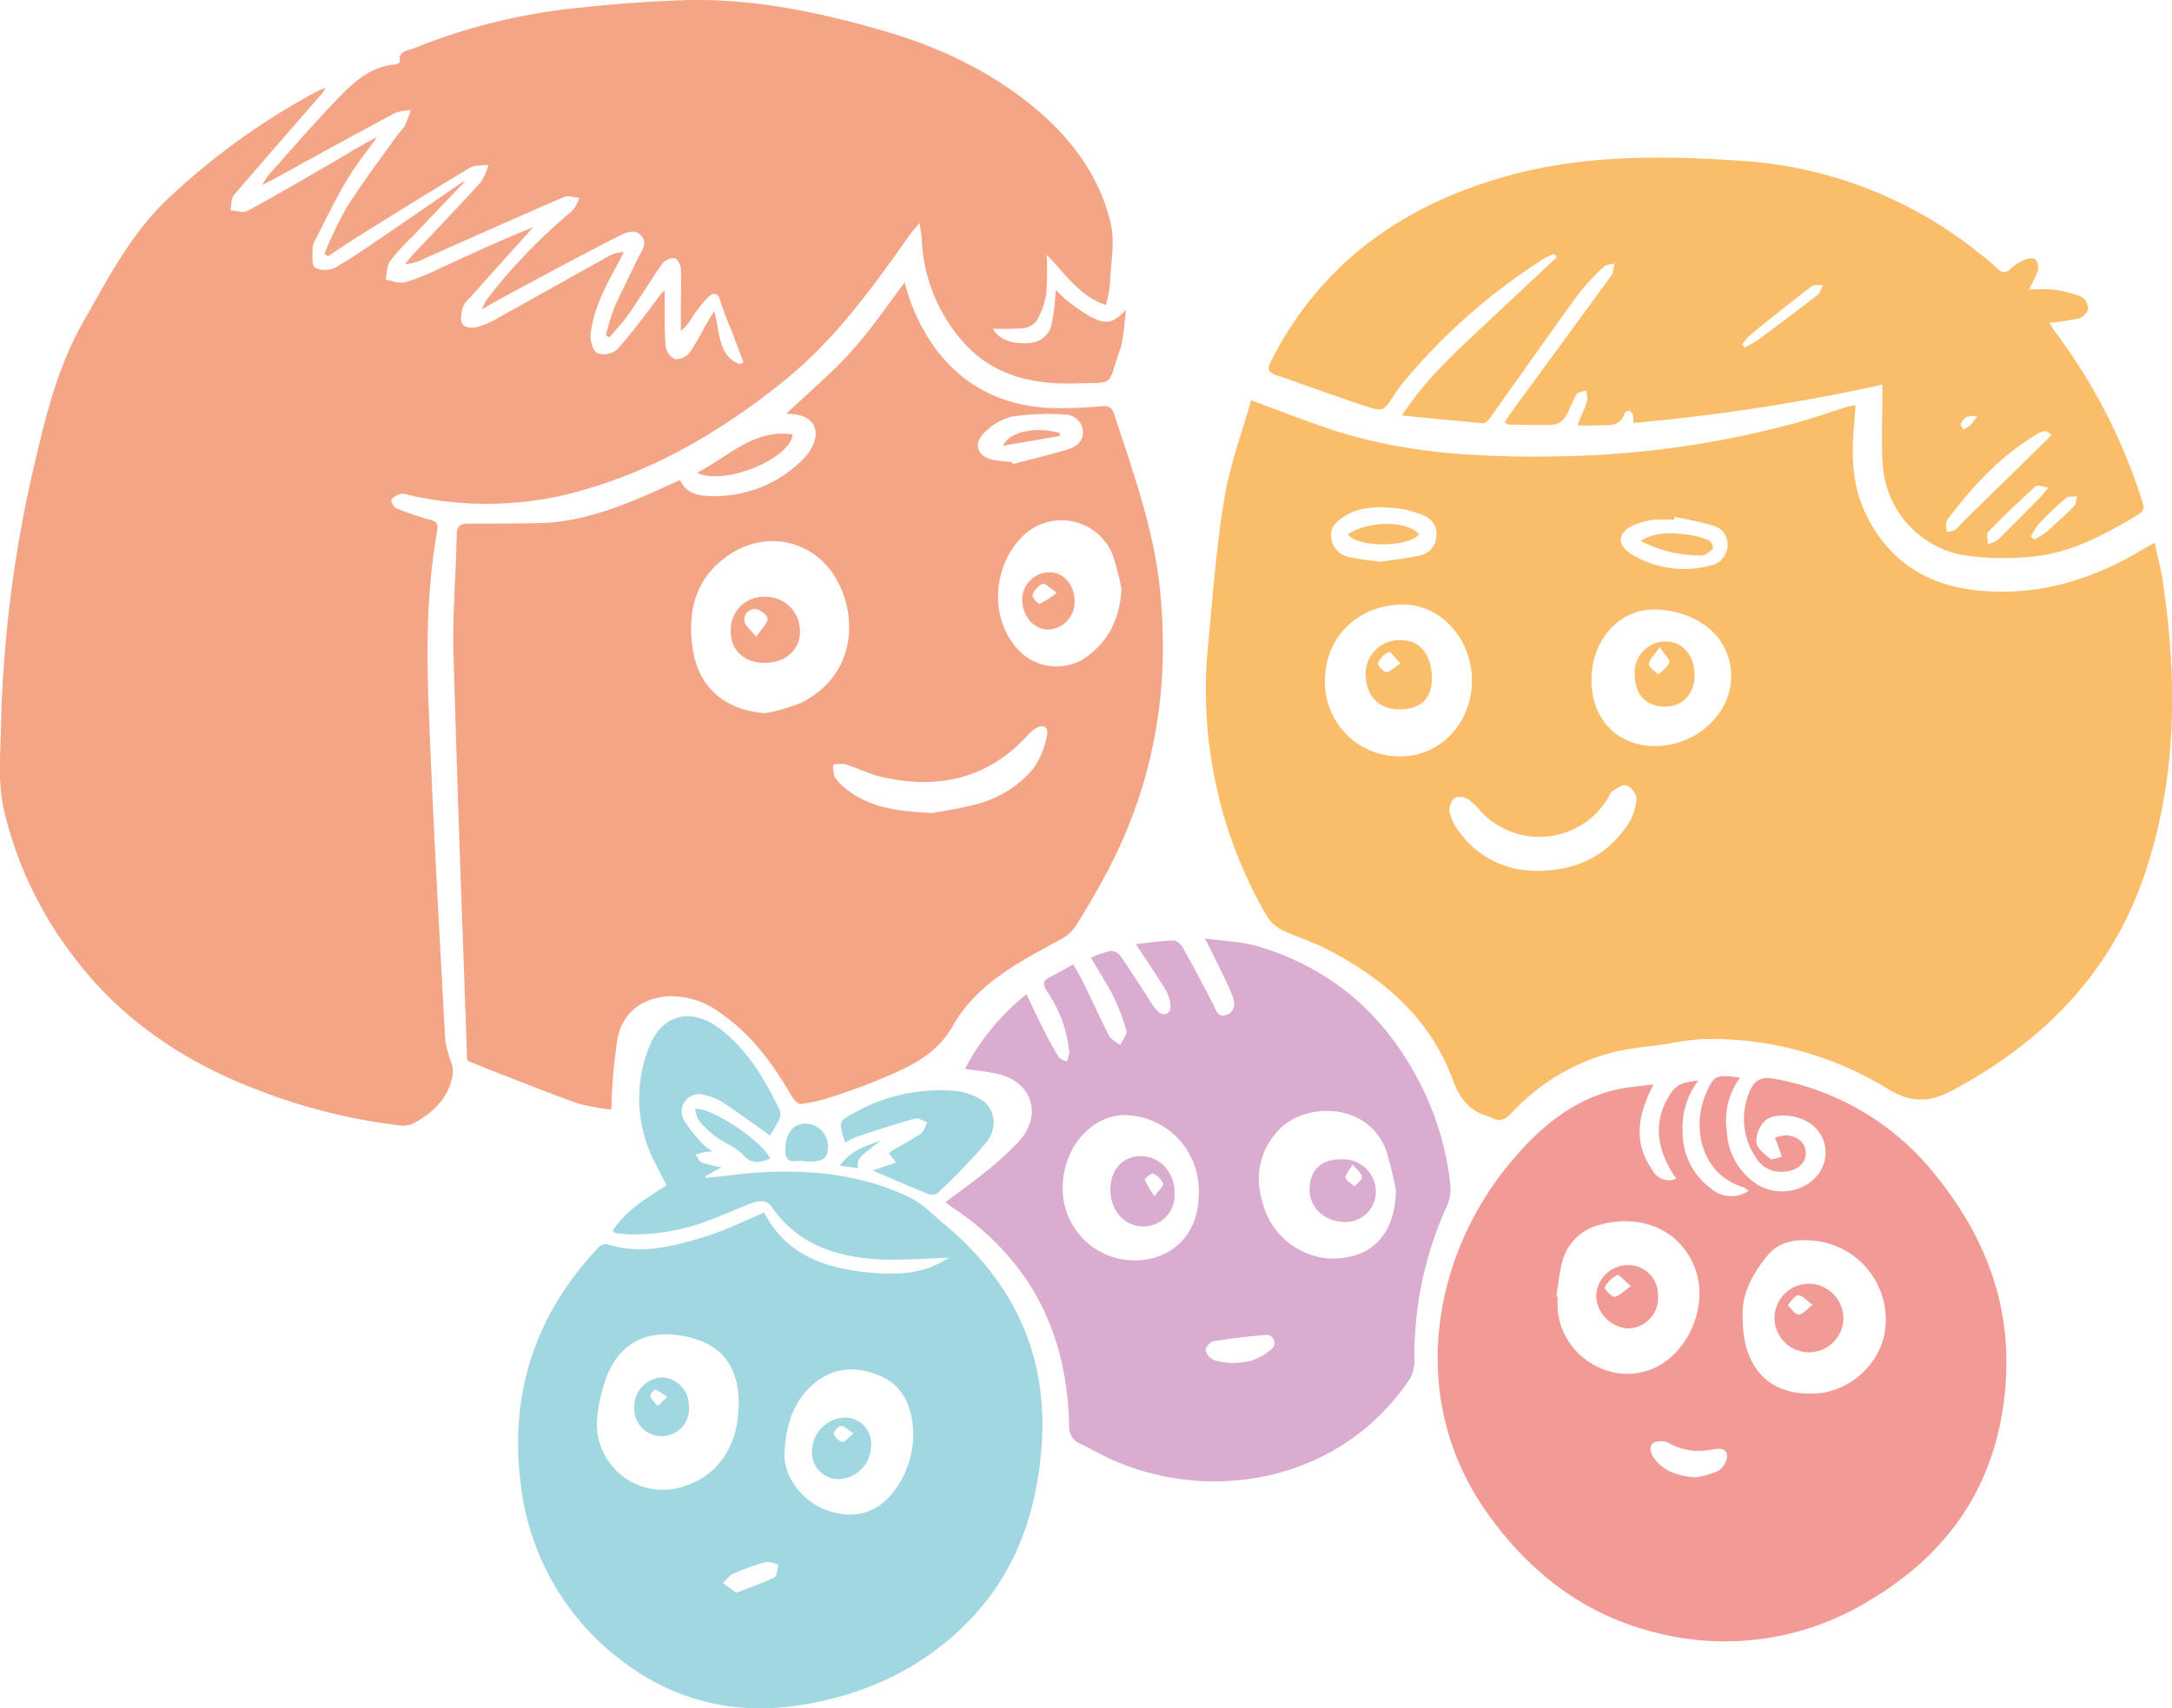 <svg xmlns="http://www.w3.org/2000/svg" viewBox="0 0 352.92 277.57"><defs><style>.cls-1{fill:#fabe6a;}.cls-2{fill:#f4a586;}.cls-3{fill:#f29b96;}.cls-4{fill:#a1d7e1;}.cls-5{fill:#daacd0;}</style></defs><title>families</title><g id="Layer_2" data-name="Layer 2"><g id="Layer_1-2" data-name="Layer 1"><path class="cls-1" d="M203.29,65.05c5.31,1.92,10,3.84,14.75,5.29,12.31,3.72,25,4.07,37.74,3.76a156.69,156.69,0,0,0,35.36-5.2c3-.78,6-1.87,9-2.8a13.28,13.28,0,0,1,1.36-.25c-.07,1-.1,1.83-.18,2.66-.52,5.12-.49,10.16,1.84,15,3.86,7.94,10.32,11.83,19,12.51,9.4.74,17.89-1.89,25.86-6.65.58-.35,1.17-.68,2.07-1.19.48,2.19,1,4.11,1.3,6.07,2.45,16.24,2.38,32.31-3,48.06S332.12,169.11,317.59,177c-3.88,2.09-6.76,2.4-10.85-.07a54.91,54.91,0,0,0-30.14-8.09,49,49,0,0,0-5.76.79c-2.91.43-5.87.65-8.72,1.35a34.1,34.1,0,0,0-16.58,9.95c-1,1.09-2,1.41-3.27.63a.66.66,0,0,0-.17-.08c-3.14-.83-4.82-2.72-6-5.92-3.69-10.11-11.36-16.66-20.7-21.43-2.34-1.19-4.91-1.93-7.26-3.1a6.17,6.17,0,0,1-2.43-2.4,73.19,73.19,0,0,1-9.41-43.89c.76-7.93,1.34-15.91,2.64-23.76C199.83,75.54,201.81,70.32,203.29,65.05Zm12,45.31a12.08,12.08,0,0,0,12.25,12.54c6.37.06,11.53-5.31,11.63-12.1s-4.91-12.47-11-12.56C220.92,98.14,215.38,103.34,215.3,110.36Zm43.3.15c0,6.31,4.17,10.67,10.19,10.72,6.73.06,12.48-5.15,12.51-11.28,0-7.18-6.41-10.83-12.46-10.91C263,99,258.58,104.06,258.6,110.51Zm-8.94,31c6.74,0,11.6-2.57,15-7.76a8.46,8.46,0,0,0,1.25-4,2.9,2.9,0,0,0-1.64-2.14c-.57-.22-1.58.53-2.32,1-.33.2-.45.74-.68,1.11a13,13,0,0,1-20.55,2.22,10.86,10.86,0,0,0-2.17-2.07,2.5,2.5,0,0,0-2.19-.21,2.66,2.66,0,0,0-.83,2.23,8.8,8.8,0,0,0,1.62,3.35A15.32,15.32,0,0,0,249.67,141.5ZM224.44,91.27c2.13-.33,4.2-.53,6.2-1a3.3,3.3,0,0,0,2.75-3.18,3.23,3.23,0,0,0-2.2-3.39,16.7,16.7,0,0,0-4.34-1.12c-3-.3-6-.33-8.7,1.52-1.19.83-2.11,1.74-1.83,3.39a3.56,3.56,0,0,0,2.78,3A49.1,49.1,0,0,0,224.44,91.27ZM272.08,84l-.09.47a25,25,0,0,0-3.39,0,12,12,0,0,0-3.25.91c-2.45,1.11-2.69,3.12-.43,4.56a16.35,16.35,0,0,0,13,1.95,3.39,3.39,0,0,0,2.79-3.18,3.13,3.13,0,0,0-2.34-3.29A62,62,0,0,0,272.08,84Z"/><path class="cls-1" d="M227.79,67.51c3.64-5.58,8-9.61,12.36-13.71s8.53-8,12.8-12l-.42-.55a15.69,15.69,0,0,0-1.77.84,98.13,98.13,0,0,0-22.82,20.13,22.37,22.37,0,0,0-1.43,2c-1.7,2.57-1.74,2.71-4.57,1.79-4.89-1.59-9.72-3.4-14.59-5.06-1.42-.48-1.43-1.12-.79-2.36,8.21-16.06,21.63-25.4,38.67-30.08,12.31-3.38,24.86-3.23,37.44-2.4a68.57,68.57,0,0,1,38.65,14.81c1.09.85,2.17,1.72,3.17,2.67.78.75,1.37.88,2.22.08a8.24,8.24,0,0,1,2.37-1.51c.5-.21,1.43-.25,1.69.05a2.28,2.28,0,0,1,.33,1.85,19.11,19.11,0,0,1-1.48,3,29.22,29.22,0,0,1,4,0,20,20,0,0,1,4.66,1.19,2.39,2.39,0,0,1,1,2,2.25,2.25,0,0,1-1.45,1.47,43.75,43.75,0,0,1-4.84.75c.42.63.69,1.09,1,1.52A91.68,91.68,0,0,1,348,81.2c.29.92.62,1.71-.54,2.4-5.21,3.11-10.54,6.08-16.64,6.77a44.1,44.1,0,0,1-12-.19A16,16,0,0,1,305.93,75.6c-.27-3.68-.06-7.4-.07-11.1,0-.54,0-1.09,0-2a318.92,318.92,0,0,1-40.5,6.23,4.43,4.43,0,0,0,0-1.18,1.4,1.4,0,0,0-.59-.79.85.85,0,0,0-.76.36c-.81,2.47-2.92,1.89-4.7,2-.84.06-1.69,0-3,0,.65-1.62,1.21-2.79,1.58-4a4.48,4.48,0,0,0-.18-1.67c-.53.2-1.31.25-1.55.64-.71,1.17-1.1,2.54-1.84,3.69A2.9,2.9,0,0,1,252.49,69c-2.44.13-4.9,0-7.35,0-.16,0-.32-.17-.67-.36.46-.69.88-1.37,1.35-2l15.92-21.75c.07-.1.2-.19.23-.3.14-.59.25-1.19.37-1.79-.61.18-1.38.19-1.79.58A36.75,36.75,0,0,0,256.32,48c-4.77,6.55-9.41,13.19-14.13,19.79-.29.41-.81,1-1.18,1C236.77,68.39,232.54,68,227.79,67.51Zm105.56,3.13c-.47-.26-.82-.62-1.13-.59a3.56,3.56,0,0,0-1.37.58c-5.7,3.42-10.14,8.17-14.11,13.41a2.36,2.36,0,0,0-.53,1,5.78,5.78,0,0,0,.12,1.37,4,4,0,0,0,1.33-.3,8.56,8.56,0,0,0,1.18-1.2L332.3,71.75C332.6,71.46,332.89,71.14,333.35,70.65Zm-.49,8.56c-1-.11-1.82-.44-2.1-.19-2.63,2.39-5.21,4.85-7.68,7.4-.35.36-.07,1.32-.08,2a5.5,5.5,0,0,0,1.71-.76c2.34-2.27,4.6-4.62,6.89-6.95C331.9,80.41,332.15,80.06,332.86,79.2ZM283.07,56l.42.46a18,18,0,0,0,2.07-1.16c3.28-2.43,6.55-4.87,9.78-7.38.44-.34.57-1.07.85-1.61-.62.07-1.42-.09-1.85.23-3.39,2.59-6.72,5.25-10,7.93A9,9,0,0,0,283.07,56ZM330,87.15l.51.51a10.93,10.93,0,0,0,1.83-1.07c1.6-1.4,3.17-2.83,4.66-4.34.35-.35.33-1.07.48-1.62-.61.09-1.39,0-1.79.3a50.82,50.82,0,0,0-4.24,4A13.44,13.44,0,0,0,330,87.15ZM321.27,67.6a5.06,5.06,0,0,0-1.69.14,2.42,2.42,0,0,0-1,1.12c-.09.2.26.61.41.92a5.31,5.31,0,0,0,1.17-.67A10.72,10.72,0,0,0,321.27,67.6Z"/><path class="cls-1" d="M232.66,110.27c0,3.24-1.84,5-5.25,5s-5.51-2.24-5.5-5.79a5.42,5.42,0,0,1,5.73-5.45C230.73,104,232.66,106.42,232.66,110.27Zm-5.11-2.49c-.89-.9-1.65-1.94-1.87-1.83a3.83,3.83,0,0,0-1.8,1.75c-.12.28.86,1.46,1.39,1.5S226.54,108.46,227.55,107.79Z"/><path class="cls-1" d="M275.35,109.67c0,3-1.88,5.12-4.72,5.15-3.14,0-5-1.9-5-5.21a5,5,0,0,1,5-5.37C273.37,104.21,275.33,106.47,275.35,109.67Zm-5.68-4.52c-.85,1.28-1.67,2-1.74,2.78,0,.52,1,1.13,1.53,1.7.63-.66,1.54-1.22,1.78-2C271.39,107.16,270.48,106.37,269.67,105.15Z"/><path class="cls-1" d="M219,86.8c3.49-2.26,9.77-2.23,11.6.05C228.66,89,220.51,89,219,86.8Z"/><path class="cls-1" d="M266.57,87.88c2.34-1.4,4.82-1.34,7.3-1.06a16,16,0,0,1,3.61.88,1.72,1.72,0,0,1,.87,1.26c0,.29-.59.7-1,1a2,2,0,0,1-1.07.3A20.74,20.74,0,0,1,266.57,87.88Z"/><path class="cls-2" d="M179.7,49.56c-4.28-1.41-6.47-4.95-9.63-8.16a49.7,49.7,0,0,1-.06,6.29,12.94,12.94,0,0,1-1.54,4.4,3.28,3.28,0,0,1-2.25,1.25,41,41,0,0,1-4.87.06c.76,1.7,3.24,2.64,6.13,2.32a3.87,3.87,0,0,0,3.45-3.27,45.63,45.63,0,0,0,.62-5.31c.75.69,1.28,1.27,1.89,1.74a29,29,0,0,0,3.71,2.56c2.65,1.39,3.66,1.1,5.84-1.12-.35,2.3-.36,4.72-1.13,6.88-2,5.65-.57,4.89-6.85,5.1-7.14.24-13.83-1.22-18.75-7a26.85,26.85,0,0,1-6.49-16.36c0-.7-.18-1.39-.35-2.69-.84,1-1.34,1.52-1.74,2.1-6,8.54-12.15,17-20.39,23.62-11,8.85-23,15.69-36.8,18.73a56.66,56.66,0,0,1-24-.25,3.07,3.07,0,0,0-1.29-.21,2.82,2.82,0,0,0-1.59.91c-.15.25.35,1.27.76,1.44a44.79,44.79,0,0,0,5.5,1.86c1,.27,1.36.65,1.18,1.68-1.65,9.28-1.77,18.67-1.42,28,.67,18.34,1.74,36.67,2.72,55a22.3,22.3,0,0,0,1.1,3.9,4.33,4.33,0,0,1,.08,1.81c-.72,3.71-3.23,6-6.37,7.72a4.28,4.28,0,0,1-2.36.29,94.68,94.68,0,0,1-24.21-6.25C29,172,19.06,165.08,11.55,154.91A62.62,62.62,0,0,1,.69,131.85c-1-4.14-.68-8.62-.55-12.94a206.44,206.44,0,0,1,5-41.49c2-8.56,3.9-17.22,8.32-25,4.08-7.14,7.86-14.57,14-20.29A112.63,112.63,0,0,1,51.9,14.65a9.74,9.74,0,0,1,1-.35,9.93,9.93,0,0,1-.56.87c-4.78,5.49-9.59,11-14.31,16.51-.49.58-.4,1.65-.59,2.49.92.06,2,.48,2.74.11,4.48-2.41,8.88-5,13.28-7.54,2.59-1.51,5.12-3.1,7.82-4.47-1.69,2.37-3.55,4.64-5,7.14-1.84,3.07-3.38,6.31-5,9.49a3.2,3.2,0,0,0-.49,1.41c0,1.12-.18,2.82.42,3.21a3.85,3.85,0,0,0,3.39-.1c3.24-1.91,6.33-4.1,9.45-6.22,3.59-2.44,7.15-4.91,10.73-7.36a6.76,6.76,0,0,1,.88-.46c-2.78,2.9-5.68,5.92-8.58,9a36.54,36.54,0,0,0-3.67,4c-.56.8-.52,2-.75,3.06,1.05.17,2.19.68,3.13.43a33.71,33.71,0,0,0,5.42-2.14c5.08-2.32,10.12-4.71,15.41-6.8l-1,1.13q-4.6,5.11-9.2,10.24A4.56,4.56,0,0,0,75.18,50c-.22.88-.46,2.06,0,2.7s1.7.62,2.48.42a16.11,16.11,0,0,0,3.58-1.64c5.88-3.26,11.74-6.56,17.62-9.83a4.94,4.94,0,0,1,2.49-.68c-.29.57-.57,1.15-.87,1.72-2,3.71-4.09,7.41-4.51,11.7-.1,1,.37,2.62,1.09,3a3.37,3.37,0,0,0,3.18-.57c2.35-2.59,4.41-5.44,6.55-8.22a5.34,5.34,0,0,1,1.21-1.4c0,.68,0,1.36,0,2,0,2.38-.05,4.78.17,7.15a2.72,2.72,0,0,0,1.52,2,2.88,2.88,0,0,0,2.33-1,35.77,35.77,0,0,0,2.47-4.22c.4-.69.82-1.37,1.56-2.59,1,3.45.54,7.23,4.12,8.63l.63-.29q-.93-2.5-1.87-5A47.84,47.84,0,0,1,117.08,49c-.42-1.65-1.28-1.44-2.11-.63a23.62,23.62,0,0,0-2.54,3.25,8.55,8.55,0,0,1-1.8,2.17c0-1.18,0-2.36,0-3.53,0-2.2.09-4.4,0-6.59,0-.63-.61-1.67-1-1.73a2.53,2.53,0,0,0-2,.9c-1.89,2.66-3.58,5.47-5.44,8.16-.94,1.36-2.11,2.55-3.18,3.82l-.56-.32a36.35,36.35,0,0,1,1.31-4.38c1.18-2.71,2.56-5.32,3.81-8,.56-1.2,1.79-2.49.63-3.8s-2.78-.39-4,.22c-5.92,3-11.79,6.2-17.66,9.34-1.27.68-2.51,1.41-4.23,2.39A15.39,15.39,0,0,1,79,48.78,92.29,92.29,0,0,1,93,34.24a6.63,6.63,0,0,0,1.14-2.09c-.84-.06-1.82-.43-2.51-.13C84.05,35.28,76.54,38.65,69,42a8.82,8.82,0,0,1-3.19.93c.4-.49.77-1,1.2-1.46,3.7-3.94,7.46-7.83,11.09-11.83a10,10,0,0,0,1.26-2.86c-1,.15-2.17,0-3,.48C70.52,30.76,64.69,34.36,58.87,38c-1.9,1.17-3.73,2.43-5.6,3.65l-.55-.45a66.33,66.33,0,0,1,3.62-7.52c2.6-4.07,5.52-7.93,8.32-11.87a10.7,10.7,0,0,0,1.08-1.3,26.31,26.31,0,0,0,1-2.6,8.26,8.26,0,0,0-2.54.44c-6.71,3.59-13.37,7.26-20,10.91-.37.2-.75.37-1.59.79a15.9,15.9,0,0,1,1-1.57c3.94-4.39,7.77-8.9,11.91-13.1,2.36-2.4,5-4.6,8.69-4.91.27,0,.77-.31.75-.43-.23-1.89,1.42-1.82,2.42-2.24a96.44,96.44,0,0,1,27.4-6.6C100,.61,105.25.26,110.52.05c11.12-.43,21.89,1.77,32.5,4.8,9.4,2.68,18.15,6.74,25.65,13.15,5.73,4.9,10.05,10.89,11.79,18.24.75,3.17,0,6.69-.12,10.05A22.61,22.61,0,0,1,179.7,49.56Z"/><path class="cls-2" d="M147,45.87a31,31,0,0,0,5.39,11.29c4.72,6,11,8.84,18.46,9.15A71,71,0,0,0,179,66c1-.08,1.63.12,2,1.17,3,9.25,6.37,18.44,7.43,28.19,1.77,16.29-.85,31.83-8.58,46.39q-2.39,4.49-5.11,8.8a6.83,6.83,0,0,1-2.49,2.14c-6.65,3.63-13.53,7.13-17.42,14-2.85,5-7.55,6.89-12.34,8.89-2.43,1-4.92,1.88-7.43,2.69a26,26,0,0,1-4.93,1.12c-.46.05-1.19-.74-1.52-1.31-3-5.23-6.51-10-11.57-13.48a13.16,13.16,0,0,0-8.82-2.69c-4.11.39-7.09,2.79-7.9,6.9a93.39,93.39,0,0,0-.94,9.87c0,.42,0,.85-.09,1.61a34.43,34.43,0,0,1-5.41-1c-4.84-1.72-9.61-3.65-14.41-5.5L76,172.37a.87.87,0,0,1-.11-.41c-.76-21.87-1.6-43.73-2.2-65.6-.18-6.46.39-12.94.52-19.41,0-1.55.66-1.88,2-1.87,3.71,0,7.41,0,11.12-.07,5.76-.07,11.13-1.82,16.39-4,2.26-.92,4.46-2,6.8-3,1,2.33,3.24,2.57,5.25,2.6a20.11,20.11,0,0,0,14.89-6.17,7.11,7.11,0,0,0,1.38-2c1.22-2.62.13-4.64-2.72-5.09-.43-.07-.87-.08-1.55-.14,3.61-3.41,7.29-6.49,10.47-10S144.12,49.71,147,45.87Zm-22.55,70a31.59,31.59,0,0,0,5.71-1.66c8.68-4.37,9.24-13.48,6-19.63-3.62-6.92-11.86-8.7-18.17-4.09-5.22,3.81-6.31,9.18-5.41,15.09C113.61,111.92,118,115.48,124.49,115.89Zm57.74-20.31a39.31,39.31,0,0,0-1.53-5.76A9,9,0,0,0,167,86.4c-5.3,4.32-6.51,12.87-2.27,18.31a8.52,8.52,0,0,0,12.49,1.52C180.54,103.54,182,99.93,182.24,95.58Zm-30.59,36.53c1.42-.28,4.1-.63,6.68-1.33a17.68,17.68,0,0,0,9.64-5.9,13.24,13.24,0,0,0,2.21-5.41c.29-1.44-.76-1.85-2-1a5.58,5.58,0,0,0-1,.86c-6.44,7.17-14.49,9-23.62,7-2.12-.47-4.12-1.49-6.2-2.14a5.73,5.73,0,0,0-1.9.07,5,5,0,0,0,.2,2,7.8,7.8,0,0,0,1.94,2C141.35,131.25,145.8,131.86,151.65,132.11Zm12.85-57,.11.31c3-.77,5.93-1.47,8.86-2.35,1.43-.43,2.7-1.34,2.53-3.09a2.93,2.93,0,0,0-3-2.6,38.93,38.93,0,0,0-8.55.34,9.43,9.43,0,0,0-4.56,2.72c-1.75,1.77-.95,3.78,1.48,4.3A31.9,31.9,0,0,0,164.5,75.08Z"/><path class="cls-2" d="M113.23,76.83c5.26-2.7,9.27-7.18,15.57-6.24C128.48,74.43,117.93,79,113.23,76.83Z"/><path class="cls-2" d="M124.3,107.72c-3.31,0-5.53-2-5.56-5a5.36,5.36,0,0,1,5.41-5.75,5.59,5.59,0,0,1,5.84,5.59C130,105.56,127.7,107.68,124.3,107.72Zm-1.41-4.25c.9-1.34,1.76-2.1,1.83-2.92,0-.5-1.12-1.47-1.83-1.55a1.68,1.68,0,0,0-1.91,2C121.09,101.69,121.94,102.29,122.89,103.47Z"/><path class="cls-2" d="M174.6,97.65a4.48,4.48,0,0,1-4.24,4.65c-2.34,0-4.21-2.09-4.27-4.83A4.46,4.46,0,0,1,170.46,93C172.79,92.94,174.59,95,174.6,97.65Zm-2.88-1.35c-1.18-.77-2-1.6-2.33-1.44a3.49,3.49,0,0,0-1.63,1.84c-.12.31.95,1.5,1.17,1.42A14.1,14.1,0,0,0,171.73,96.3Z"/><path class="cls-2" d="M172.22,70.83l-9.29,1.61c1.26-2.42,5.3-3.11,9.2-2.12Z"/><path class="cls-3" d="M268.69,176.2c-2.66,5.08-3.31,9.6-.15,14a3,3,0,0,0,3.82,1.34c-2.91-4.28-4-8.74-1.21-13.37,1.16-1.94,1.93-2.23,4.82-2.61a12.66,12.66,0,0,0-2.56,8.55,11.2,11.2,0,0,0,4.51,8.94,5,5,0,0,0,6.21.44,3.94,3.94,0,0,0-.88-.58c-6.68-2-8.42-9.5-6.14-15,1.32-3.19,1.67-3.34,5.62-2.81a11.82,11.82,0,0,0-2.14,8.77,10.85,10.85,0,0,0,4.69,8.44c4.13,2.75,10,.85,11.16-3.57a5.7,5.7,0,0,0-2.41-6.25c-2-1.4-5.84-1.75-7.3-.31a4.69,4.69,0,0,0-1.35,3.41c.13,1,1.34,2,2.27,2.69.33.26,1.23-.18,1.87-.3-.17-.48-.33-1-.5-1.45s-.4-1.11-.6-1.66a6.24,6.24,0,0,1,1.89-.39c2.08.23,3.22,1.45,3.1,3.1s-1.55,2.66-3.47,2.8a4.73,4.73,0,0,1-4.63-2.28,11.15,11.15,0,0,1-1.07-10.62c.63-1.63,1.69-2.61,3.76-2.24a43.13,43.13,0,0,1,26.73,16c7.56,9.42,11.84,20.1,11.23,32.38-.8,16.08-8.29,28.16-22.06,36.36a44.91,44.91,0,0,1-35,5.27c-11.75-2.94-20.69-10-27.53-19.8-12.7-18.28-8.74-41.18,4-56.49,4.58-5.5,9.85-10.09,17-11.85C264.27,176.63,266.28,176.53,268.69,176.2Zm-15.82,34.44.22,0c0,.63,0,1.26,0,1.88.43,7.52,8.27,12.68,15.17,10,5.93-2.31,9.46-10.23,7.18-16.36-2.42-6.5-9-9-15.65-7.1a8.3,8.3,0,0,0-6,6.21C253.35,207,253.18,208.86,252.88,210.64Zm30.3,3.55c0,8.72,5,13.15,13.09,12.11a12.5,12.5,0,0,0,9.79-8.84,12.87,12.87,0,0,0-11.24-15.84c-2.84-.31-5.61,0-7.58,2.34C284.67,207.08,282.86,210.54,283.18,214.19Zm-7.68,25.87A14.34,14.34,0,0,0,279.2,239a3.27,3.27,0,0,0,1.45-2.5c-.17-1.38-1.56-1.12-2.62-.95a9.87,9.87,0,0,1-6.74-1,2.94,2.94,0,0,0-2.63-.12c-1,.93-.27,2.1.49,3C270.8,239.31,273,239.85,275.5,240.06Z"/><path class="cls-3" d="M269.4,210.68a4.91,4.91,0,0,1-4.82,5.17,5.51,5.51,0,0,1-5.23-5.18,5.19,5.19,0,0,1,5.21-5.1A4.81,4.81,0,0,1,269.4,210.68ZM265,209c-1.08-.91-1.93-1.95-2.24-1.81a4.66,4.66,0,0,0-2,2c-.11.2,1.06,1.57,1.57,1.53C263.12,210.62,263.82,209.79,265,209Z"/><path class="cls-3" d="M299.53,214.26a5.6,5.6,0,0,1-11.2-.25,5.61,5.61,0,0,1,5.61-5.42A5.67,5.67,0,0,1,299.53,214.26Zm-5-2.23c-1.1-.77-1.79-1.63-2.37-1.56s-1.13,1-1.68,1.6c.57.55,1.11,1.47,1.73,1.54S293.49,212.81,294.56,212Z"/><path class="cls-4" d="M125.11,184.52c-2.45-1.74-4.76-3.47-7.17-5.05a9.16,9.16,0,0,0-3.39-1.52,2.83,2.83,0,0,0-3.49,3.92,22.47,22.47,0,0,0,3.33,4.21,8.71,8.71,0,0,0,1.36,1c-.71.08-1.08.09-1.45.17s-.87.24-1.3.36c.35.45.61,1.11,1.06,1.3a20.82,20.82,0,0,0,3.18.76l-2.67,1.48.14.25c3.22-.32,6.43-.79,9.66-.94,8.13-.38,16.11.54,23.51,4.15,2.06,1,3.75,2.8,5.55,4.3,11.3,9.4,16.93,21.4,15.81,36.13-.77,10.15-3.82,19.61-10.87,27.34-7.36,8.05-16.61,12.62-27.27,14.51-11.12,2-21.33-.28-30.24-7.17a41.76,41.76,0,0,1-16.2-28.24c-2-14.77,2.24-27.84,12.56-38.77a1.73,1.73,0,0,1,1.38-.55c5.67,1.83,11.09.3,16.43-1.36,3.09-1,6-2.46,9.14-3.77,3.81,7.39,10.76,9.29,18.25,9.84,3.94.29,8,0,11.77-2.5-4,.11-7.69.46-11.33.26-6.94-.38-13.23-2.37-17.44-8.5-.91-1.32-2.22-1-3.4-.57-2.53.94-5,2.11-7.52,3a33.62,33.62,0,0,1-12.58,2,17.38,17.38,0,0,1-1.87-.2c-.15,0-.29-.2-.51-.37,2.22-3.37,5.58-5.35,8.77-7.38-1.07-2.15-2.23-4.09-3-6.16a22.47,22.47,0,0,1-.07-15.7c2-5.91,7-7.3,11.89-3.47,4.43,3.45,7.19,8.18,9.57,13.14a2.14,2.14,0,0,1-.12,1.54A26.93,26.93,0,0,1,125.11,184.52Zm-5.08,44c.13-6.86-3.1-10.64-9.9-11.57-5.31-.72-9.39,1.47-11.45,6.46a26,26,0,0,0-1.55,6.17,10.71,10.71,0,0,0,14,11.93C116.62,239.83,119.91,235,120,228.49Zm28.36,4.28c-.16-3.93-1.42-7.59-5.52-9.29s-7.92-1.27-11.2,1.85c-3.07,2.91-4,6.77-4.19,10.79-.18,3.84,2.91,7.81,6.86,9.25,4.15,1.51,7.81.61,10.57-2.64A15.49,15.49,0,0,0,148.4,232.77Zm-28.74,26c2.15-.84,4.22-1.52,6.16-2.48.46-.23.48-1.36.7-2.07-.71-.16-1.5-.59-2.12-.42a39.07,39.07,0,0,0-5.3,1.92c-.64.28-1.09,1-1.63,1.5Z"/><path class="cls-4" d="M137.33,185.66c-1.16-3.48-1.15-3.46,1.88-5.05a28.13,28.13,0,0,1,16.17-3.32,9.49,9.49,0,0,1,4.33,1.58c2,1.42,2.4,4.46.54,6.78a101.79,101.79,0,0,1-7.92,8.24,1.7,1.7,0,0,1-1.49.14c-3-1.22-6-2.53-9.05-3.84l3.81-1.29-1.17-1.47a2.46,2.46,0,0,1,.39-.36c1.62-1,3.3-1.83,4.84-2.9.52-.36.7-1.19,1-1.81-.66-.22-1.41-.76-2-.6-3.19.89-6.33,1.92-9.48,2.95A14.93,14.93,0,0,0,137.33,185.66Z"/><path class="cls-4" d="M112.95,180.15c2.88-.13,11,5.35,12.18,8.13-1.53.54-2.79,1.07-4.27-.52-1.2-1.29-3-2-4.49-3a17.46,17.46,0,0,1-2.83-2.71A5.38,5.38,0,0,1,112.95,180.15Z"/><path class="cls-4" d="M130.72,188.7c-1-.38-3.14.87-3.12-1.74,0-2.89,1.35-4.49,3.47-4.38a3.71,3.71,0,0,1,3.44,4.12C134.38,188.39,133.56,188.85,130.72,188.7Z"/><path class="cls-4" d="M143.08,185.33c-3.85,3-3.85,3-3.64,4.49l-3-.4C138.25,186.91,140.72,186.2,143.08,185.33Z"/><path class="cls-4" d="M103.07,228.71a4.74,4.74,0,0,1,4.62-4.9,4.57,4.57,0,0,1,4.23,4.47,4.45,4.45,0,1,1-8.85.44Zm5.36-1.73a11.56,11.56,0,0,0-2-1.19c-.13,0-.85.85-.76,1.1a6.47,6.47,0,0,0,1.21,1.56Z"/><path class="cls-4" d="M141.53,235a5.44,5.44,0,0,1-5.43,5.35,4.32,4.32,0,0,1-4.16-4.46,5.53,5.53,0,0,1,5.48-5.55A4.25,4.25,0,0,1,141.53,235Zm-2.8-2.06c-1-.6-1.53-1.24-2.08-1.21s-1.26,1-1.17,1.27a2.24,2.24,0,0,0,1.42,1.32C137.28,234.35,137.84,233.59,138.73,232.89Z"/><path class="cls-5" d="M177.27,155.6a19.06,19.06,0,0,1,3.24-1.1,2.06,2.06,0,0,1,1.57.86c1.68,2.43,3.25,4.93,4.87,7.4a8,8,0,0,0,1.24,1.64c.88.78,2,.34,2-.82a5.5,5.5,0,0,0-.75-2.65c-1.49-2.45-3.12-4.82-4.89-7.52,2.18-.23,4.14-.53,6.12-.59.5,0,1.22.62,1.51,1.14,1.69,3,3.29,6.07,4.9,9.13.48.92.72,2.3,2.15,1.83s1.51-1.93,1.06-3c-1-2.55-2.33-5-3.52-7.49-.21-.44-.44-.87-1-1.94,3.29.47,6.2.52,8.87,1.34,12.64,3.87,21.47,12.14,27,24.07a46.44,46.44,0,0,1,4,14.48,6.79,6.79,0,0,1-.47,3.45,58.59,58.59,0,0,0-5.34,25.61,5.79,5.79,0,0,1-1.07,3.09c-11.05,16-31.43,19.84-47.69,12.83-1.9-.82-3.69-1.89-5.56-2.77a2.92,2.92,0,0,1-1.79-3c-.21-8.31-2.06-16.18-6.67-23.24a42.7,42.7,0,0,0-12.08-12c-.41-.28-.8-.57-1.36-1,2.24-1.69,4.44-3.22,6.5-4.92a47.46,47.46,0,0,0,5.55-5.08c3.75-4.26,2-9.54-3.48-10.83-1.69-.4-3.44-.54-5.39-.83a38.09,38.09,0,0,1,10-12.14c.95,2,1.77,3.78,2.67,5.55.79,1.56,1.62,3.12,2.54,4.61.24.39.86.54,1.3.8a4.57,4.57,0,0,0,.44-1.46,20.71,20.71,0,0,0-3.65-10c-.73-1.15-.6-1.75.59-2.33s2.3-1.26,3.7-2c.59,1,1.19,2,1.67,2.95,1.4,2.88,2.7,5.81,4.18,8.65.33.64,1.19,1,1.8,1.49.35-.8,1.14-1.72,1-2.37a35.85,35.85,0,0,0-2.32-5.94C179.64,159.53,178.46,157.69,177.27,155.6Zm49.55,37.86a52.68,52.68,0,0,0-1.59-6.52c-3-8-13.21-7.8-17.38-3.4-3.38,3.57-4,7.82-2.59,12.25a12.05,12.05,0,0,0,9.25,8.51,11.77,11.77,0,0,0,5.73-.34C224.55,202.62,226.69,198.81,226.82,193.46Zm-32.05.73a12.27,12.27,0,0,0-11.84-13c-5.56-.08-10.25,5.33-10.25,11.78a11.65,11.65,0,0,0,11.79,11.83C190.54,204.76,194.76,200.41,194.77,194.19ZM200,221.47a14.48,14.48,0,0,0,3.28-.36,9.49,9.49,0,0,0,3.32-1.88,1.31,1.31,0,0,0-.9-2.32c-2.87.22-5.74.59-8.58,1.05-.5.08-1.27,1-1.22,1.4a2.32,2.32,0,0,0,1.25,1.6A12.56,12.56,0,0,0,200,221.47Z"/><path class="cls-5" d="M218.41,198.56c-3.27-.09-5.68-2.38-5.62-5.33.07-3.25,2-5,5.57-4.85a5.28,5.28,0,0,1,5.2,5.32A4.93,4.93,0,0,1,218.41,198.56Zm1.38-9.36c-.6,1.07-1.27,1.72-1.15,2.19s.95.93,1.47,1.39c.43-.51,1.19-1,1.19-1.53S220.56,190.19,219.78,189.2Z"/><path class="cls-5" d="M180.42,193.14c.07-3.22,2.15-5.36,5.14-5.27s5.36,2.69,5.31,6.13a5.1,5.1,0,0,1-5.19,5.29C182.62,199.23,180.35,196.58,180.42,193.14Zm7.18,1.23c.74-1,1.54-1.75,1.41-2.06a3.39,3.39,0,0,0-1.64-1.61c-.27-.12-1.42.81-1.36,1A14.68,14.68,0,0,0,187.61,194.38Z"/></g></g></svg>
